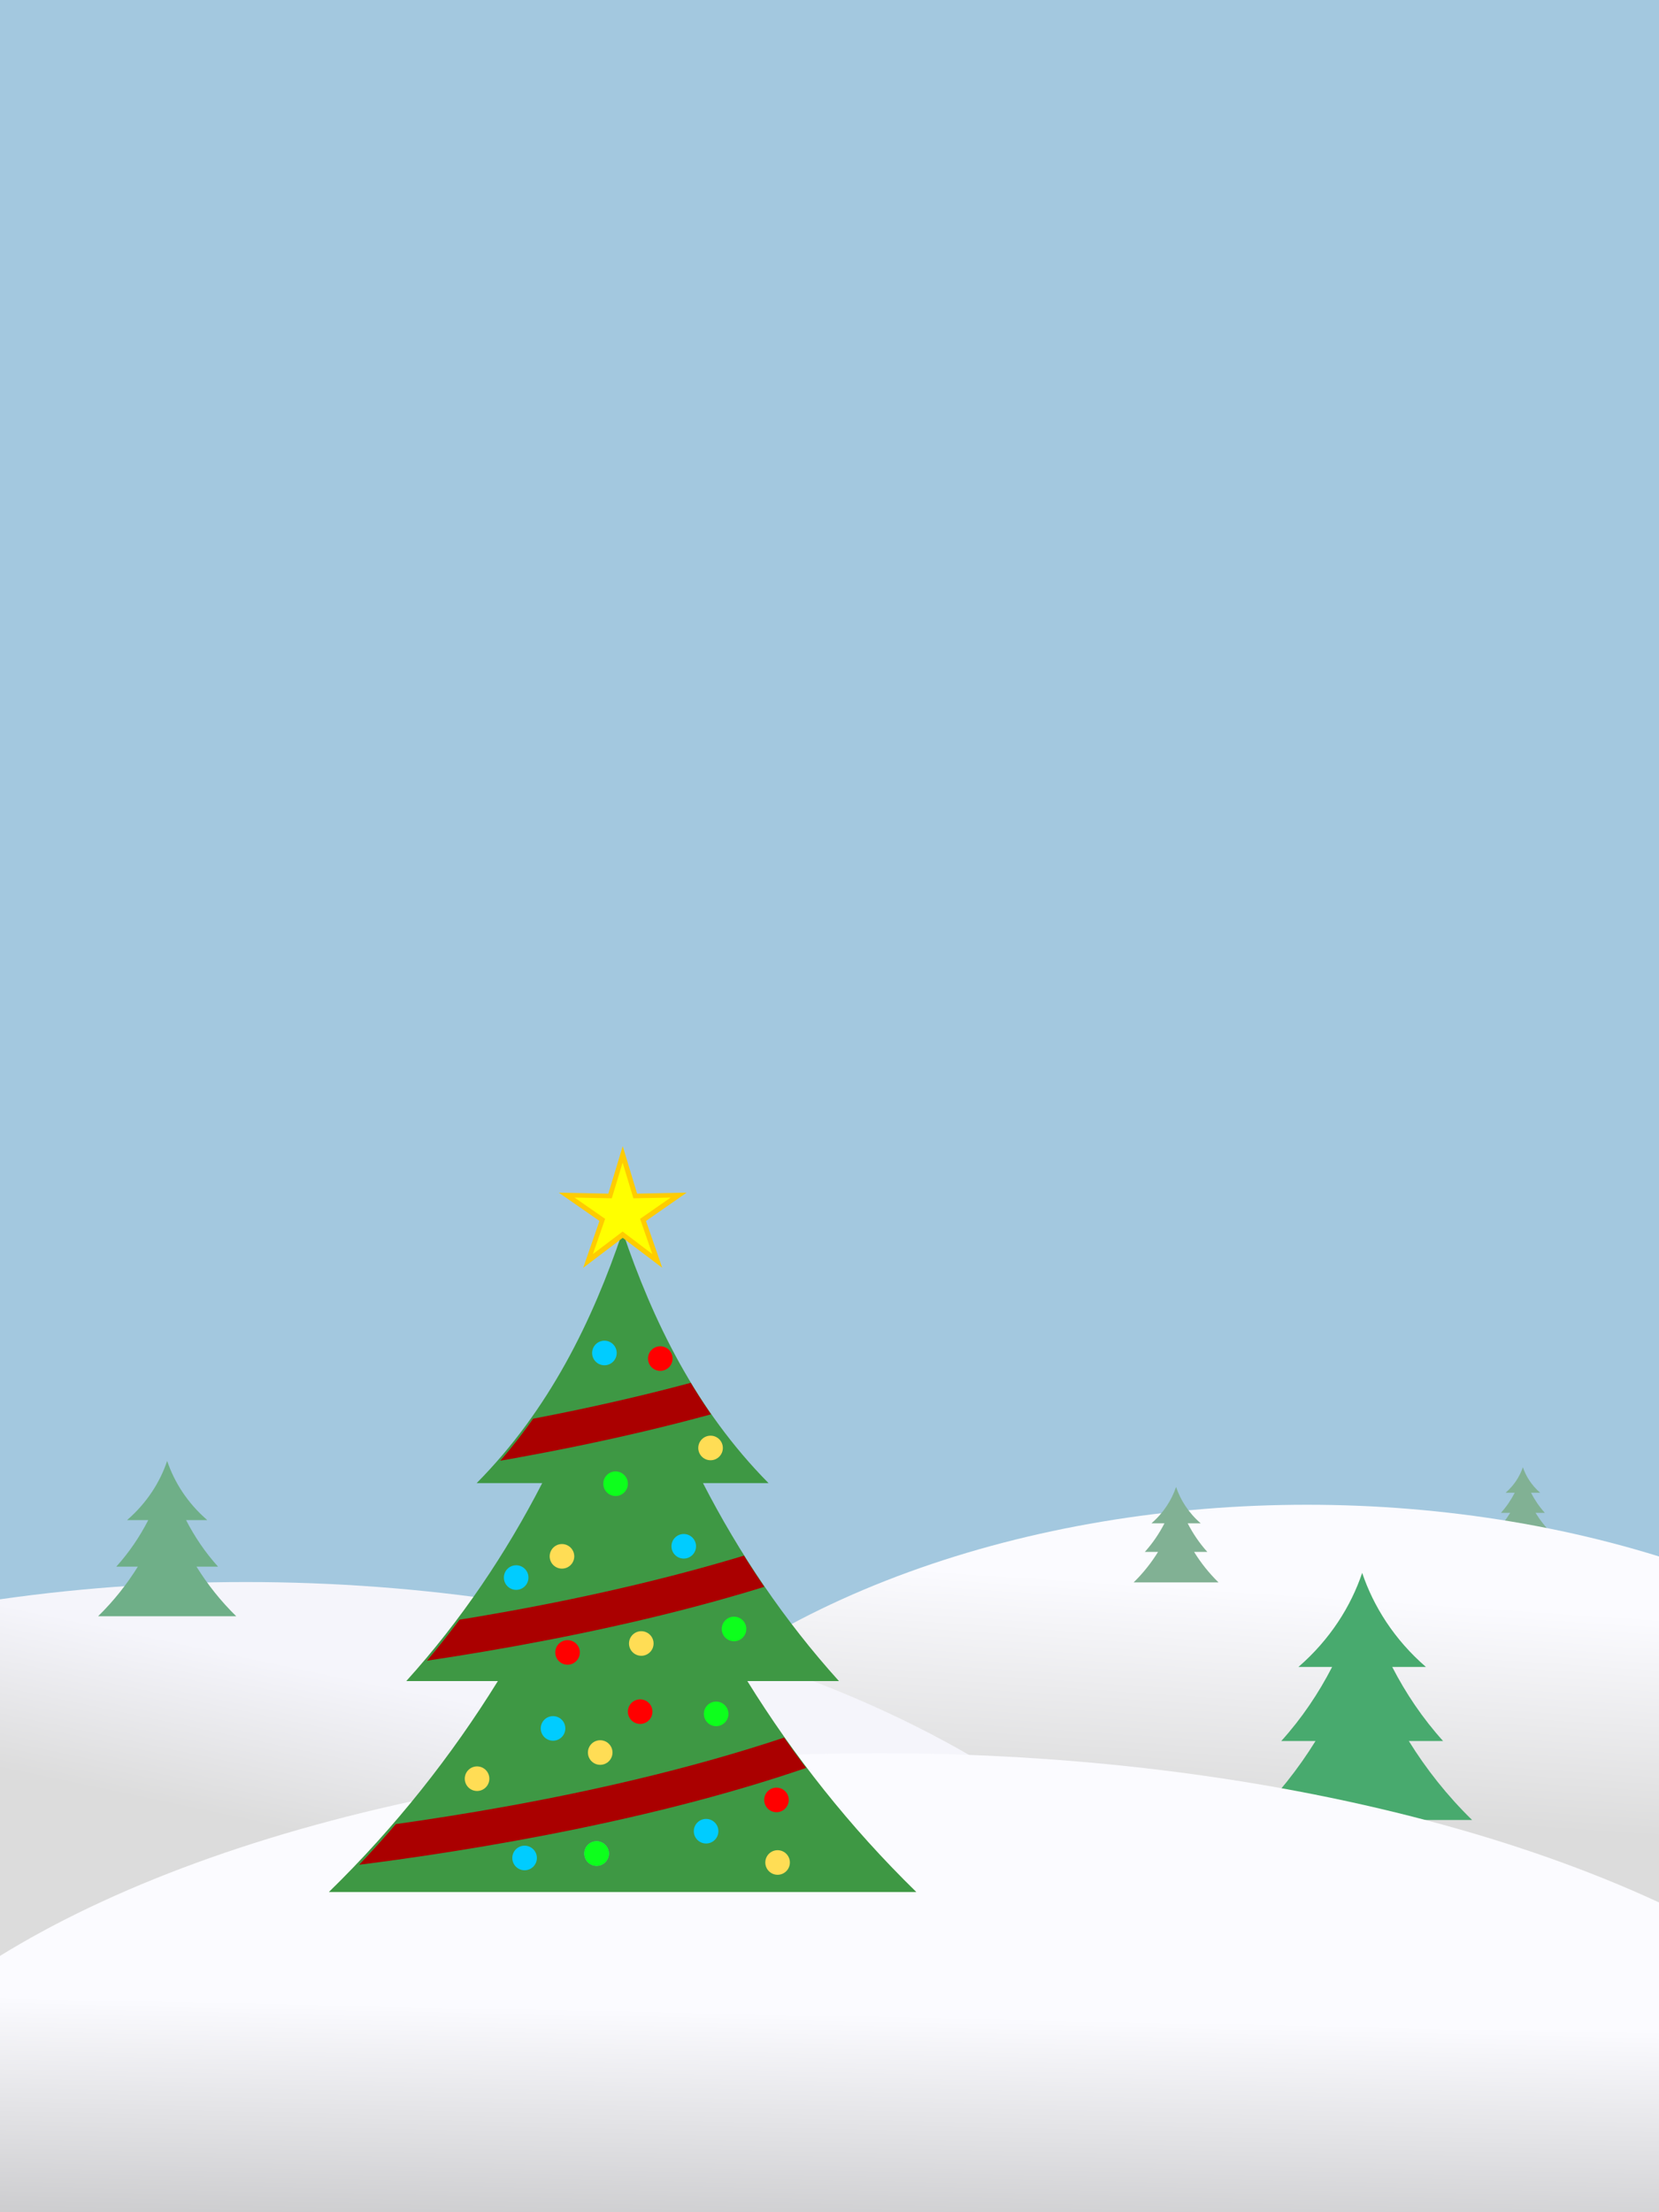<?xml version="1.0" encoding="UTF-8" standalone="no"?>
<!-- Created with Inkscape (http://www.inkscape.org/) -->

<svg
   xmlns:dc="http://purl.org/dc/elements/1.1/"
   xmlns:cc="http://creativecommons.org/ns#"
   xmlns:rdf="http://www.w3.org/1999/02/22-rdf-syntax-ns#"
   xmlns:svg="http://www.w3.org/2000/svg"
   xmlns="http://www.w3.org/2000/svg"
   xmlns:xlink="http://www.w3.org/1999/xlink"
   xmlns:sodipodi="http://sodipodi.sourceforge.net/DTD/sodipodi-0.dtd"
   xmlns:inkscape="http://www.inkscape.org/namespaces/inkscape"
   sodipodi:docname="snowy_landscape.svg"
   inkscape:version="0.92.5 (2060ec1f9f, 2020-04-08)"
   id="svg8"
   version="1.1"
   viewBox="0 0 99.219 132.292"
   height="500"
   width="375">
  <defs
     id="defs2">
    <linearGradient
       inkscape:collect="always"
       id="linearGradient963">
      <stop
         style="stop-color:#fbfbff;stop-opacity:1;"
         offset="0"
         id="stop959" />
      <stop
         style="stop-color:#9c9c9c;stop-opacity:1"
         offset="1"
         id="stop961" />
    </linearGradient>
    <linearGradient
       inkscape:collect="always"
       id="linearGradient955">
      <stop
         style="stop-color:#f5f5fb;stop-opacity:1;"
         offset="0"
         id="stop951" />
      <stop
         style="stop-color:#dcdcdc;stop-opacity:1"
         offset="1"
         id="stop953" />
    </linearGradient>
    <linearGradient
       inkscape:collect="always"
       id="linearGradient939">
      <stop
         style="stop-color:#fbfbff;stop-opacity:1;"
         offset="0"
         id="stop935" />
      <stop
         style="stop-color:#dcdcdc;stop-opacity:1"
         offset="1"
         id="stop937" />
    </linearGradient>
    <pattern
       inkscape:collect="always"
       xlink:href="#Polkadots-medwhite"
       id="pattern2529"
       patternTransform="scale(3.565)" />
    <pattern
       inkscape:isstock="true"
       inkscape:stockid="Polka dots, medium white"
       id="Polkadots-medwhite"
       patternTransform="translate(0,0) scale(10,10)"
       height="10"
       width="10"
       patternUnits="userSpaceOnUse"
       inkscape:collect="always">
      <circle
         id="circle1987"
         r="0.15"
         cy="0.810"
         cx="2.567"
         style="fill:white;stroke:none" />
      <circle
         id="circle1989"
         r="0.15"
         cy="2.33"
         cx="3.048"
         style="fill:white;stroke:none" />
      <circle
         id="circle1991"
         r="0.15"
         cy="2.415"
         cx="4.418"
         style="fill:white;stroke:none" />
      <circle
         id="circle1993"
         r="0.15"
         cy="3.029"
         cx="1.844"
         style="fill:white;stroke:none" />
      <circle
         id="circle1995"
         r="0.15"
         cy="1.363"
         cx="6.08"
         style="fill:white;stroke:none" />
      <circle
         id="circle1997"
         r="0.15"
         cy="4.413"
         cx="5.819"
         style="fill:white;stroke:none" />
      <circle
         id="circle1999"
         r="0.15"
         cy="4.048"
         cx="4.305"
         style="fill:white;stroke:none" />
      <circle
         id="circle2001"
         r="0.15"
         cy="3.045"
         cx="5.541"
         style="fill:white;stroke:none" />
      <circle
         id="circle2003"
         r="0.15"
         cy="5.527"
         cx="4.785"
         style="fill:white;stroke:none" />
      <circle
         id="circle2005"
         r="0.15"
         cy="5.184"
         cx="2.667"
         style="fill:white;stroke:none" />
      <circle
         id="circle2007"
         r="0.15"
         cy="1.448"
         cx="7.965"
         style="fill:white;stroke:none" />
      <circle
         id="circle2009"
         r="0.15"
         cy="5.049"
         cx="7.047"
         style="fill:white;stroke:none" />
      <circle
         id="circle2011"
         r="0.15"
         cy="0.895"
         cx="4.340"
         style="fill:white;stroke:none" />
      <circle
         id="circle2013"
         r="0.15"
         cy="0.340"
         cx="7.125"
         style="fill:white;stroke:none" />
      <circle
         id="circle2015"
         r="0.15"
         cy="1.049"
         cx="9.553"
         style="fill:white;stroke:none" />
      <circle
         id="circle2017"
         r="0.15"
         cy="2.689"
         cx="7.006"
         style="fill:white;stroke:none" />
      <circle
         id="circle2019"
         r="0.15"
         cy="2.689"
         cx="8.909"
         style="fill:white;stroke:none" />
      <circle
         id="circle2021"
         r="0.15"
         cy="4.407"
         cx="9.315"
         style="fill:white;stroke:none" />
      <circle
         id="circle2023"
         r="0.15"
         cy="3.870"
         cx="7.820"
         style="fill:white;stroke:none" />
      <circle
         id="circle2025"
         r="0.15"
         cy="5.948"
         cx="8.270"
         style="fill:white;stroke:none" />
      <circle
         id="circle2027"
         r="0.15"
         cy="7.428"
         cx="7.973"
         style="fill:white;stroke:none" />
      <circle
         id="circle2029"
         r="0.15"
         cy="8.072"
         cx="9.342"
         style="fill:white;stroke:none" />
      <circle
         id="circle2031"
         r="0.15"
         cy="9.315"
         cx="8.206"
         style="fill:white;stroke:none" />
      <circle
         id="circle2033"
         r="0.15"
         cy="9.475"
         cx="9.682"
         style="fill:white;stroke:none" />
      <circle
         id="circle2035"
         r="0.15"
         cy="6.186"
         cx="9.688"
         style="fill:white;stroke:none" />
      <circle
         id="circle2037"
         r="0.15"
         cy="6.296"
         cx="3.379"
         style="fill:white;stroke:none" />
      <circle
         id="circle2039"
         r="0.15"
         cy="8.204"
         cx="2.871"
         style="fill:white;stroke:none" />
      <circle
         id="circle2041"
         r="0.15"
         cy="8.719"
         cx="4.59"
         style="fill:white;stroke:none" />
      <circle
         id="circle2043"
         r="0.15"
         cy="9.671"
         cx="3.181"
         style="fill:white;stroke:none" />
      <circle
         id="circle2045"
         r="0.15"
         cy="7.315"
         cx="5.734"
         style="fill:white;stroke:none" />
      <circle
         id="circle2047"
         r="0.15"
         cy="6.513"
         cx="6.707"
         style="fill:white;stroke:none" />
      <circle
         id="circle2049"
         r="0.15"
         cy="9.670"
         cx="5.730"
         style="fill:white;stroke:none" />
      <circle
         id="circle2051"
         r="0.15"
         cy="8.373"
         cx="6.535"
         style="fill:white;stroke:none" />
      <circle
         id="circle2053"
         r="0.15"
         cy="7.154"
         cx="4.37"
         style="fill:white;stroke:none" />
      <circle
         id="circle2055"
         r="0.15"
         cy="7.25"
         cx="0.622"
         style="fill:white;stroke:none" />
      <circle
         id="circle2057"
         r="0.15"
         cy="5.679"
         cx="0.831"
         style="fill:white;stroke:none" />
      <circle
         id="circle2059"
         r="0.15"
         cy="8.519"
         cx="1.257"
         style="fill:white;stroke:none" />
      <circle
         id="circle2061"
         r="0.15"
         cy="6.877"
         cx="1.989"
         style="fill:white;stroke:none" />
      <circle
         id="circle2063"
         r="0.15"
         cy="3.181"
         cx="0.374"
         style="fill:white;stroke:none" />
      <circle
         id="circle2065"
         r="0.15"
         cy="1.664"
         cx="1.166"
         style="fill:white;stroke:none" />
      <circle
         id="circle2067"
         r="0.15"
         cy="0.093"
         cx="1.151"
         style="fill:white;stroke:none" />
      <circle
         id="circle2069"
         r="0.15"
         cy="10.093"
         cx="1.151"
         style="fill:white;stroke:none" />
      <circle
         id="circle2071"
         r="0.15"
         cy="4.451"
         cx="1.302"
         style="fill:white;stroke:none" />
      <circle
         id="circle2073"
         r="0.15"
         cy="3.763"
         cx="3.047"
         style="fill:white;stroke:none" />
    </pattern>
    <clipPath
       clipPathUnits="userSpaceOnUse"
       id="clipPath1037">
      <path
         transform="matrix(-0.818,0,0,-1.414,76.987,46.532)"
         inkscape:transform-center-y="-6.2236282"
         d="m 44.79,-25.866 -15.243,-26.402 30.486,-10e-7 z"
         inkscape:randomized="0"
         inkscape:rounded="0"
         inkscape:flatsided="true"
         sodipodi:arg2="2.6179939"
         sodipodi:arg1="1.5707963"
         sodipodi:r2="8.8006382"
         sodipodi:r1="17.601276"
         sodipodi:cy="-43.467258"
         sodipodi:cx="44.790176"
         sodipodi:sides="3"
         id="path1039"
         style="opacity:1;vector-effect:none;fill:#71c837;fill-opacity:1;stroke:none;stroke-width:0.211;stroke-linecap:butt;stroke-linejoin:miter;stroke-miterlimit:4;stroke-dasharray:none;stroke-dashoffset:61.208;stroke-opacity:1;paint-order:stroke fill markers"
         sodipodi:type="star"
         inkscape:transform-center-x="3.9168442e-06" />
    </clipPath>
    <clipPath
       clipPathUnits="userSpaceOnUse"
       id="clipPath1088">
      <path
         transform="matrix(-0.818,0,0,-1.414,76.987,46.532)"
         inkscape:transform-center-y="-6.2236282"
         d="m 44.79,-25.866 -15.243,-26.402 30.486,-10e-7 z"
         inkscape:randomized="0"
         inkscape:rounded="0"
         inkscape:flatsided="true"
         sodipodi:arg2="2.6179939"
         sodipodi:arg1="1.5707963"
         sodipodi:r2="8.8006382"
         sodipodi:r1="17.601276"
         sodipodi:cy="-43.467258"
         sodipodi:cx="44.790176"
         sodipodi:sides="3"
         id="path1090"
         style="display:inline;opacity:1;vector-effect:none;fill:#71c837;fill-opacity:1;stroke:none;stroke-width:0.211;stroke-linecap:butt;stroke-linejoin:miter;stroke-miterlimit:4;stroke-dasharray:none;stroke-dashoffset:61.208;stroke-opacity:1;paint-order:stroke fill markers"
         sodipodi:type="star"
         inkscape:transform-center-x="3.9168442e-06" />
    </clipPath>
    <filter
       inkscape:collect="always"
       style="color-interpolation-filters:sRGB"
       id="filter1064"
       x="-0.16"
       width="1.321"
       y="-0.169"
       height="1.337">
      <feGaussianBlur
         inkscape:collect="always"
         stdDeviation="0.384"
         id="feGaussianBlur1066" />
    </filter>
    <clipPath
       clipPathUnits="userSpaceOnUse"
       id="clipPath1081">
      <path
         sodipodi:nodetypes="cccccccccccc"
         inkscape:label="tree"
         inkscape:connector-curvature="0"
         id="path1083"
         d="m 140.734,278.352 c -6.809,20.153 -16.51,40.187 -32.983,56.855 h 14.813 c -8.154,15.86 -18.327,31.006 -30.725,44.74 h 20.699 c -10.44,16.851 -23.108,32.946 -38.199,47.684 H 207.131 c -15.091,-14.737 -27.759,-30.832 -38.199,-47.684 h 20.699 c -12.397,-13.734 -22.573,-28.88 -30.727,-44.74 h 14.813 C 157.244,318.539 147.543,298.505 140.734,278.352 Z"
         style="opacity:1;vector-effect:none;fill:#38a965;fill-opacity:1;stroke:none;stroke-width:1.101;stroke-linecap:butt;stroke-linejoin:miter;stroke-miterlimit:4;stroke-dasharray:none;stroke-dashoffset:61.208;stroke-opacity:1;paint-order:stroke fill markers" />
    </clipPath>
    <linearGradient
       inkscape:collect="always"
       xlink:href="#linearGradient939"
       id="linearGradient941"
       x1="91.47"
       y1="96.195"
       x2="90.593"
       y2="109.331"
       gradientUnits="userSpaceOnUse" />
    <linearGradient
       inkscape:collect="always"
       xlink:href="#linearGradient955"
       id="linearGradient957"
       x1="11.741"
       y1="98.335"
       x2="9.725"
       y2="107.889"
       gradientUnits="userSpaceOnUse" />
    <linearGradient
       inkscape:collect="always"
       xlink:href="#linearGradient963"
       id="linearGradient965"
       x1="47.625"
       y1="120.385"
       x2="47.058"
       y2="147.033"
       gradientUnits="userSpaceOnUse" />
  </defs>
  <sodipodi:namedview
     id="base"
     pagecolor="#ffffff"
     bordercolor="#666666"
     borderopacity="1.0"
     inkscape:pageopacity="0.0"
     inkscape:pageshadow="2"
     inkscape:zoom="1.4"
     inkscape:cx="93.003178"
     inkscape:cy="190.71314"
     inkscape:document-units="px"
     inkscape:current-layer="layer4"
     showgrid="false"
     units="px"
     borderlayer="true"
     inkscape:snap-page="true"
     inkscape:window-width="1366"
     inkscape:window-height="715"
     inkscape:window-x="-8"
     inkscape:window-y="-8"
     inkscape:window-maximized="1"
     inkscape:snap-bbox="true"
     inkscape:snap-bbox-midpoints="true"
     inkscape:snap-intersection-paths="true"
     inkscape:snap-center="true"
     inkscape:snap-global="false" />
  <g
     inkscape:label="bg"
     inkscape:groupmode="layer"
     id="layer1"
     transform="translate(0,-164.708)"
     sodipodi:insensitive="true">
    <rect
       style="opacity:1;vector-effect:none;fill:#a3c8df;fill-opacity:1;stroke:none;stroke-width:0.211;stroke-linecap:butt;stroke-linejoin:miter;stroke-miterlimit:4;stroke-dasharray:none;stroke-dashoffset:61.208;stroke-opacity:1;paint-order:stroke fill markers"
       id="rect812"
       width="99.219"
       height="132.292"
       x="0"
       y="164.708" />
  </g>
  <g
     inkscape:groupmode="layer"
     id="layer2"
     inkscape:label="Hills"
     sodipodi:insensitive="true">
    <path
       inkscape:label="tree"
       inkscape:connector-curvature="0"
       id="path919"
       d="m 91.078,87.741 c -0.183,0.541 -0.518,1.078 -1.034,1.526 h 0.547 c -0.219,0.426 -0.492,0.832 -0.825,1.201 h 0.555 c -0.28,0.452 -0.62,0.884 -1.025,1.28 h 3.564 c -0.405,-0.395 -0.745,-0.827 -1.025,-1.28 h 0.555 c -0.333,-0.369 -0.606,-0.775 -0.825,-1.201 h 0.547 C 91.596,88.819 91.261,88.282 91.078,87.741 Z"
       style="opacity:1;vector-effect:none;fill:#81b194;fill-opacity:1;stroke:none;stroke-width:0.03;stroke-linecap:butt;stroke-linejoin:miter;stroke-miterlimit:4;stroke-dasharray:none;stroke-dashoffset:61.208;stroke-opacity:1;paint-order:stroke fill markers" />
    <ellipse
       style="opacity:1;vector-effect:none;fill:url(#linearGradient941);fill-opacity:1;stroke:none;stroke-width:0.129;stroke-linecap:butt;stroke-linejoin:miter;stroke-miterlimit:4;stroke-dasharray:none;stroke-dashoffset:61.208;stroke-opacity:1;paint-order:stroke fill markers"
       id="ellipse819"
       cx="78.166"
       cy="120.084"
       rx="47.684"
       ry="30.099"
       inkscape:label="hill3" />
    <ellipse
       style="opacity:1;vector-effect:none;fill:url(#linearGradient957);fill-opacity:1;stroke:none;stroke-width:0.158;stroke-linecap:butt;stroke-linejoin:miter;stroke-miterlimit:4;stroke-dasharray:none;stroke-dashoffset:61.208;stroke-opacity:1;paint-order:stroke fill markers"
       id="path815"
       cx="14.7"
       cy="129.619"
       rx="60.961"
       ry="35.012"
       inkscape:label="hill2" />
    <path
       inkscape:label="tree"
       inkscape:connector-curvature="0"
       id="path917"
       d="m 9.998,87.364 c -0.424,1.254 -1.2,2.501 -2.398,3.538 h 1.267 c -0.507,0.987 -1.14,1.929 -1.912,2.784 H 8.243 C 7.594,94.734 6.805,95.736 5.866,96.653 H 14.129 c -0.939,-0.917 -1.727,-1.919 -2.377,-2.967 h 1.288 c -0.771,-0.855 -1.405,-1.797 -1.912,-2.784 h 1.267 c -1.198,-1.037 -1.974,-2.284 -2.398,-3.538 z"
       style="opacity:1;vector-effect:none;fill:#6faf88;fill-opacity:1;stroke:none;stroke-width:0.069;stroke-linecap:butt;stroke-linejoin:miter;stroke-miterlimit:4;stroke-dasharray:none;stroke-dashoffset:61.208;stroke-opacity:1;paint-order:stroke fill markers" />
    <path
       inkscape:label="tree"
       inkscape:connector-curvature="0"
       id="path913"
       d="m 81.468,94.057 c -0.674,1.995 -1.91,3.978 -3.815,5.629 h 2.016 c -0.807,1.57 -1.814,3.07 -3.042,4.429 h 2.049 c -1.034,1.668 -2.288,3.262 -3.782,4.721 h 13.146 c -1.494,-1.459 -2.748,-3.052 -3.782,-4.721 h 2.049 c -1.227,-1.36 -2.235,-2.859 -3.042,-4.429 h 2.016 c -1.906,-1.65 -3.141,-3.633 -3.815,-5.629 z"
       style="opacity:1;vector-effect:none;fill:#48aa6e;fill-opacity:1;stroke:none;stroke-width:0.109;stroke-linecap:butt;stroke-linejoin:miter;stroke-miterlimit:4;stroke-dasharray:none;stroke-dashoffset:61.208;stroke-opacity:1;paint-order:stroke fill markers" />
    <ellipse
       ry="30.099"
       rx="65.591"
       cy="134.943"
       cx="52.605"
       id="ellipse817"
       style="opacity:1;vector-effect:none;fill:url(#linearGradient965);fill-opacity:1;stroke:none;stroke-width:0.152;stroke-linecap:butt;stroke-linejoin:miter;stroke-miterlimit:4;stroke-dasharray:none;stroke-dashoffset:61.208;stroke-opacity:1;paint-order:stroke fill markers"
       inkscape:label="hill1" />
    <path
       style="opacity:1;vector-effect:none;fill:#81b194;fill-opacity:1;stroke:none;stroke-width:0.042;stroke-linecap:butt;stroke-linejoin:miter;stroke-miterlimit:4;stroke-dasharray:none;stroke-dashoffset:61.208;stroke-opacity:1;paint-order:stroke fill markers"
       d="m 70.336,88.922 c -0.26,0.77 -0.737,1.536 -1.473,2.174 h 0.779 c -0.312,0.606 -0.701,1.185 -1.175,1.71 h 0.791 c -0.399,0.644 -0.883,1.26 -1.46,1.823 h 5.077 c -0.577,-0.563 -1.061,-1.179 -1.46,-1.823 h 0.791 c -0.474,-0.525 -0.863,-1.104 -1.175,-1.71 h 0.779 c -0.736,-0.637 -1.213,-1.403 -1.473,-2.174 z"
       id="path915"
       inkscape:connector-curvature="0"
       inkscape:label="tree" />
  </g>
  <g
     inkscape:groupmode="layer"
     id="layer4"
     inkscape:label="christmas tree">
    <path
       style="opacity:1;vector-effect:none;fill:#3e9844;fill-opacity:1;stroke:none;stroke-width:0.291;stroke-linecap:butt;stroke-linejoin:miter;stroke-miterlimit:4;stroke-dasharray:none;stroke-dashoffset:61.208;stroke-opacity:1;paint-order:stroke fill markers"
       d="m 37.236,73.647 c -1.801,5.332 -4.368,10.633 -8.727,15.043 h 3.919 c -2.157,4.196 -4.849,8.204 -8.129,11.838 h 5.477 c -2.762,4.459 -6.114,8.717 -10.107,12.616 H 54.803 c -3.993,-3.899 -7.345,-8.158 -10.107,-12.616 h 5.477 C 46.893,96.894 44.201,92.887 42.043,88.69 h 3.919 C 41.604,84.28 39.037,78.979 37.236,73.647 Z"
       id="path896"
       inkscape:connector-curvature="0"
       inkscape:label="tree"
       sodipodi:nodetypes="cccccccccccc" />
    <path
       style="color:#000000;font-style:normal;font-variant:normal;font-weight:normal;font-stretch:normal;font-size:medium;line-height:normal;font-family:sans-serif;font-variant-ligatures:normal;font-variant-position:normal;font-variant-caps:normal;font-variant-numeric:normal;font-variant-alternates:normal;font-feature-settings:normal;text-indent:0;text-align:start;text-decoration:none;text-decoration-line:none;text-decoration-style:solid;text-decoration-color:#000000;letter-spacing:normal;word-spacing:normal;text-transform:none;writing-mode:lr-tb;direction:ltr;text-orientation:mixed;dominant-baseline:auto;baseline-shift:baseline;text-anchor:start;white-space:normal;shape-padding:0;clip-rule:nonzero;display:inline;overflow:visible;visibility:visible;opacity:1;isolation:auto;mix-blend-mode:normal;color-interpolation:sRGB;color-interpolation-filters:linearRGB;solid-color:#000000;solid-opacity:1;vector-effect:none;fill:#aa0000;fill-opacity:1;fill-rule:nonzero;stroke:none;stroke-width:8;stroke-linecap:butt;stroke-linejoin:miter;stroke-miterlimit:4;stroke-dasharray:none;stroke-dashoffset:61.208;stroke-opacity:1;paint-order:stroke fill markers;color-rendering:auto;image-rendering:auto;shape-rendering:auto;text-rendering:auto;enable-background:accumulate"
       d="m 224.055,283.811 c -27.692,18.851 -71.989,30.606 -109.186,37.354 -37.196,6.748 -67.248,8.645 -67.248,8.645 l 0.502,7.986 c 0,0 30.49,-1.926 68.172,-8.762 37.682,-6.836 82.6,-18.42 112.256,-38.607 z m 0,42.424 c -27.692,18.851 -71.989,30.606 -109.186,37.354 -37.196,6.748 -67.248,8.65 -67.248,8.65 l 0.502,7.98 c 0,0 30.49,-1.918 68.172,-8.754 37.682,-6.836 82.6,-18.428 112.256,-38.615 z m 0,43.945 c -27.692,18.851 -71.989,30.604 -109.186,37.352 -37.196,6.748 -67.248,8.645 -67.248,8.645 l 0.502,7.988 c 0,0 30.49,-1.928 68.172,-8.764 37.682,-6.836 82.6,-18.42 112.256,-38.607 z"
       id="path943"
       inkscape:connector-curvature="0"
       transform="scale(0.265)"
       clip-path="url(#clipPath1081)" />
    <circle
       style="opacity:1;vector-effect:none;fill:#ffdd55;fill-opacity:1;stroke:none;stroke-width:0.832;stroke-linecap:butt;stroke-linejoin:miter;stroke-miterlimit:4;stroke-dasharray:none;stroke-dashoffset:61.208;stroke-opacity:1;paint-order:stroke fill markers"
       id="path1018"
       cx="46.505"
       cy="111.378"
       r="0.735" />
    <circle
       r="0.735"
       cy="106.367"
       cx="28.531"
       id="circle1020"
       style="opacity:1;vector-effect:none;fill:#ffdd55;fill-opacity:1;stroke:none;stroke-width:0.832;stroke-linecap:butt;stroke-linejoin:miter;stroke-miterlimit:4;stroke-dasharray:none;stroke-dashoffset:61.208;stroke-opacity:1;paint-order:stroke fill markers" />
    <circle
       style="opacity:1;vector-effect:none;fill:#ffdd55;fill-opacity:1;stroke:none;stroke-width:0.832;stroke-linecap:butt;stroke-linejoin:miter;stroke-miterlimit:4;stroke-dasharray:none;stroke-dashoffset:61.208;stroke-opacity:1;paint-order:stroke fill markers"
       id="circle1022"
       cx="38.353"
       cy="98.282"
       r="0.735" />
    <circle
       r="0.735"
       cy="93.07"
       cx="33.609"
       id="circle1024"
       style="opacity:1;vector-effect:none;fill:#ffdd55;fill-opacity:1;stroke:none;stroke-width:0.832;stroke-linecap:butt;stroke-linejoin:miter;stroke-miterlimit:4;stroke-dasharray:none;stroke-dashoffset:61.208;stroke-opacity:1;paint-order:stroke fill markers" />
    <circle
       style="opacity:1;vector-effect:none;fill:#ffdd55;fill-opacity:1;stroke:none;stroke-width:0.832;stroke-linecap:butt;stroke-linejoin:miter;stroke-miterlimit:4;stroke-dasharray:none;stroke-dashoffset:61.208;stroke-opacity:1;paint-order:stroke fill markers"
       id="circle1026"
       cx="42.496"
       cy="86.589"
       r="0.735" />
    <circle
       r="0.735"
       cy="109.507"
       cx="42.229"
       id="circle1028"
       style="opacity:1;vector-effect:none;fill:#00ccff;fill-opacity:1;stroke:none;stroke-width:0.832;stroke-linecap:butt;stroke-linejoin:miter;stroke-miterlimit:4;stroke-dasharray:none;stroke-dashoffset:61.208;stroke-opacity:1;paint-order:stroke fill markers" />
    <circle
       style="opacity:1;vector-effect:none;fill:#00ccff;fill-opacity:1;stroke:none;stroke-width:0.832;stroke-linecap:butt;stroke-linejoin:miter;stroke-miterlimit:4;stroke-dasharray:none;stroke-dashoffset:61.208;stroke-opacity:1;paint-order:stroke fill markers"
       id="circle1030"
       cx="33.075"
       cy="103.36"
       r="0.735" />
    <circle
       r="0.735"
       cy="94.339"
       cx="30.87"
       id="circle1032"
       style="opacity:1;vector-effect:none;fill:#00ccff;fill-opacity:1;stroke:none;stroke-width:0.832;stroke-linecap:butt;stroke-linejoin:miter;stroke-miterlimit:4;stroke-dasharray:none;stroke-dashoffset:61.208;stroke-opacity:1;paint-order:stroke fill markers" />
    <circle
       style="opacity:1;vector-effect:none;fill:#00ccff;fill-opacity:1;stroke:none;stroke-width:0.832;stroke-linecap:butt;stroke-linejoin:miter;stroke-miterlimit:4;stroke-dasharray:none;stroke-dashoffset:61.208;stroke-opacity:1;paint-order:stroke fill markers"
       id="circle1034"
       cx="40.892"
       cy="92.469"
       r="0.735" />
    <circle
       r="0.735"
       cy="80.909"
       cx="36.148"
       id="circle1036"
       style="opacity:1;vector-effect:none;fill:#00ccff;fill-opacity:1;stroke:none;stroke-width:0.832;stroke-linecap:butt;stroke-linejoin:miter;stroke-miterlimit:4;stroke-dasharray:none;stroke-dashoffset:61.208;stroke-opacity:1;paint-order:stroke fill markers" />
    <circle
       style="opacity:1;vector-effect:none;fill:#0dff1c;fill-opacity:1;stroke:none;stroke-width:0.832;stroke-linecap:butt;stroke-linejoin:miter;stroke-miterlimit:4;stroke-dasharray:none;stroke-dashoffset:61.208;stroke-opacity:1;paint-order:stroke fill markers"
       id="circle1038"
       cx="36.816"
       cy="88.727"
       r="0.735" />
    <circle
       r="0.735"
       cy="97.413"
       cx="43.899"
       id="circle1040"
       style="opacity:1;vector-effect:none;fill:#0dff1c;fill-opacity:1;stroke:none;stroke-width:0.832;stroke-linecap:butt;stroke-linejoin:miter;stroke-miterlimit:4;stroke-dasharray:none;stroke-dashoffset:61.208;stroke-opacity:1;paint-order:stroke fill markers" />
    <circle
       style="opacity:1;vector-effect:none;fill:#0dff1c;fill-opacity:1;stroke:none;stroke-width:0.832;stroke-linecap:butt;stroke-linejoin:miter;stroke-miterlimit:4;stroke-dasharray:none;stroke-dashoffset:61.208;stroke-opacity:1;paint-order:stroke fill markers"
       id="circle1042"
       cx="42.83"
       cy="102.491"
       r="0.735" />
    <circle
       r="0.735"
       cy="110.843"
       cx="35.68"
       id="circle1044"
       style="opacity:1;vector-effect:none;fill:#2aff80;fill-opacity:1;stroke:none;stroke-width:0.832;stroke-linecap:butt;stroke-linejoin:miter;stroke-miterlimit:4;stroke-dasharray:none;stroke-dashoffset:61.208;stroke-opacity:1;paint-order:stroke fill markers" />
    <circle
       style="opacity:1;vector-effect:none;fill:#0dff1c;fill-opacity:1;stroke:none;stroke-width:0.832;stroke-linecap:butt;stroke-linejoin:miter;stroke-miterlimit:4;stroke-dasharray:none;stroke-dashoffset:61.208;stroke-opacity:1;paint-order:stroke fill markers"
       id="circle1046"
       cx="35.68"
       cy="110.843"
       r="0.735" />
    <circle
       r="0.735"
       cy="102.357"
       cx="38.286"
       id="circle1048"
       style="opacity:1;vector-effect:none;fill:#ff0000;fill-opacity:1;stroke:none;stroke-width:0.832;stroke-linecap:butt;stroke-linejoin:miter;stroke-miterlimit:4;stroke-dasharray:none;stroke-dashoffset:61.208;stroke-opacity:1;paint-order:stroke fill markers" />
    <circle
       style="opacity:1;vector-effect:none;fill:#ff0000;fill-opacity:1;stroke:none;stroke-width:0.832;stroke-linecap:butt;stroke-linejoin:miter;stroke-miterlimit:4;stroke-dasharray:none;stroke-dashoffset:61.208;stroke-opacity:1;paint-order:stroke fill markers"
       id="circle1050"
       cx="33.943"
       cy="98.816"
       r="0.735" />
    <circle
       r="0.735"
       cy="107.636"
       cx="46.438"
       id="circle1052"
       style="opacity:1;vector-effect:none;fill:#ff0000;fill-opacity:1;stroke:none;stroke-width:0.832;stroke-linecap:butt;stroke-linejoin:miter;stroke-miterlimit:4;stroke-dasharray:none;stroke-dashoffset:61.208;stroke-opacity:1;paint-order:stroke fill markers" />
    <circle
       style="opacity:1;vector-effect:none;fill:#ff0000;fill-opacity:1;stroke:none;stroke-width:0.832;stroke-linecap:butt;stroke-linejoin:miter;stroke-miterlimit:4;stroke-dasharray:none;stroke-dashoffset:61.208;stroke-opacity:1;paint-order:stroke fill markers"
       id="circle1054"
       cx="39.489"
       cy="81.243"
       r="0.735" />
    <circle
       r="0.735"
       cy="104.802"
       cx="35.896"
       id="circle1056"
       style="opacity:1;vector-effect:none;fill:#ffdd55;fill-opacity:1;stroke:none;stroke-width:0.832;stroke-linecap:butt;stroke-linejoin:miter;stroke-miterlimit:4;stroke-dasharray:none;stroke-dashoffset:61.208;stroke-opacity:1;paint-order:stroke fill markers" />
    <circle
       r="0.735"
       cy="111.108"
       cx="31.374"
       id="circle1058"
       style="opacity:1;vector-effect:none;fill:#00ccff;fill-opacity:1;stroke:none;stroke-width:0.832;stroke-linecap:butt;stroke-linejoin:miter;stroke-miterlimit:4;stroke-dasharray:none;stroke-dashoffset:61.208;stroke-opacity:1;paint-order:stroke fill markers" />
    <path
       inkscape:transform-center-y="-0.38372802"
       d="m 39.012,74.993 -1.776,-1.346 -1.776,1.346 0.731,-2.105 -1.829,-1.273 2.228,0.045 0.646,-2.133 0.646,2.133 2.228,-0.045 -1.829,1.273 z"
       inkscape:randomized="0"
       inkscape:rounded="0"
       inkscape:flatsided="false"
       sodipodi:arg2="1.5707963"
       sodipodi:arg1="0.9424778"
       sodipodi:r2="1.0987446"
       sodipodi:r1="3.0218675"
       sodipodi:cy="72.548569"
       sodipodi:cx="37.235996"
       sodipodi:sides="5"
       id="path1062"
       style="opacity:1;vector-effect:none;fill:#ffcc00;fill-opacity:1;stroke:none;stroke-width:0.742;stroke-linecap:butt;stroke-linejoin:miter;stroke-miterlimit:4;stroke-dasharray:none;stroke-dashoffset:61.208;stroke-opacity:1;paint-order:stroke fill markers;filter:url(#filter1064)"
       sodipodi:type="star"
       transform="matrix(1.33,0,0,1.33,-12.281,-23.927)"
       inkscape:transform-center-x="-1.2060418e-06" />
    <path
       sodipodi:type="star"
       style="opacity:1;vector-effect:none;fill:#ffff00;fill-opacity:1;stroke:none;stroke-width:0.742;stroke-linecap:butt;stroke-linejoin:miter;stroke-miterlimit:4;stroke-dasharray:none;stroke-dashoffset:61.208;stroke-opacity:1;paint-order:stroke fill markers"
       id="path1060"
       sodipodi:sides="5"
       sodipodi:cx="37.235996"
       sodipodi:cy="72.548569"
       sodipodi:r1="3.0218675"
       sodipodi:r2="1.0987446"
       sodipodi:arg1="0.9424778"
       sodipodi:arg2="1.5707963"
       inkscape:flatsided="false"
       inkscape:rounded="0"
       inkscape:randomized="0"
       d="m 39.012,74.993 -1.776,-1.346 -1.776,1.346 0.731,-2.105 -1.829,-1.273 2.228,0.045 0.646,-2.133 0.646,2.133 2.228,-0.045 -1.829,1.273 z"
       inkscape:transform-center-y="-0.28856221" />
  </g>
  <g
     inkscape:groupmode="layer"
     id="layer3"
     inkscape:label="fg"
     sodipodi:insensitive="true">
    <rect
       style="display:none;opacity:1;vector-effect:none;fill:url(#pattern2529);fill-opacity:1;stroke:none;stroke-width:0.211;stroke-linecap:butt;stroke-linejoin:miter;stroke-miterlimit:4;stroke-dasharray:none;stroke-dashoffset:61.208;stroke-opacity:1;paint-order:stroke fill markers"
       id="rect908"
       width="99.219"
       height="132.292"
       x="0"
       y="-2.6458333e-06"
       inkscape:label="snow" />
  </g>
</svg>
